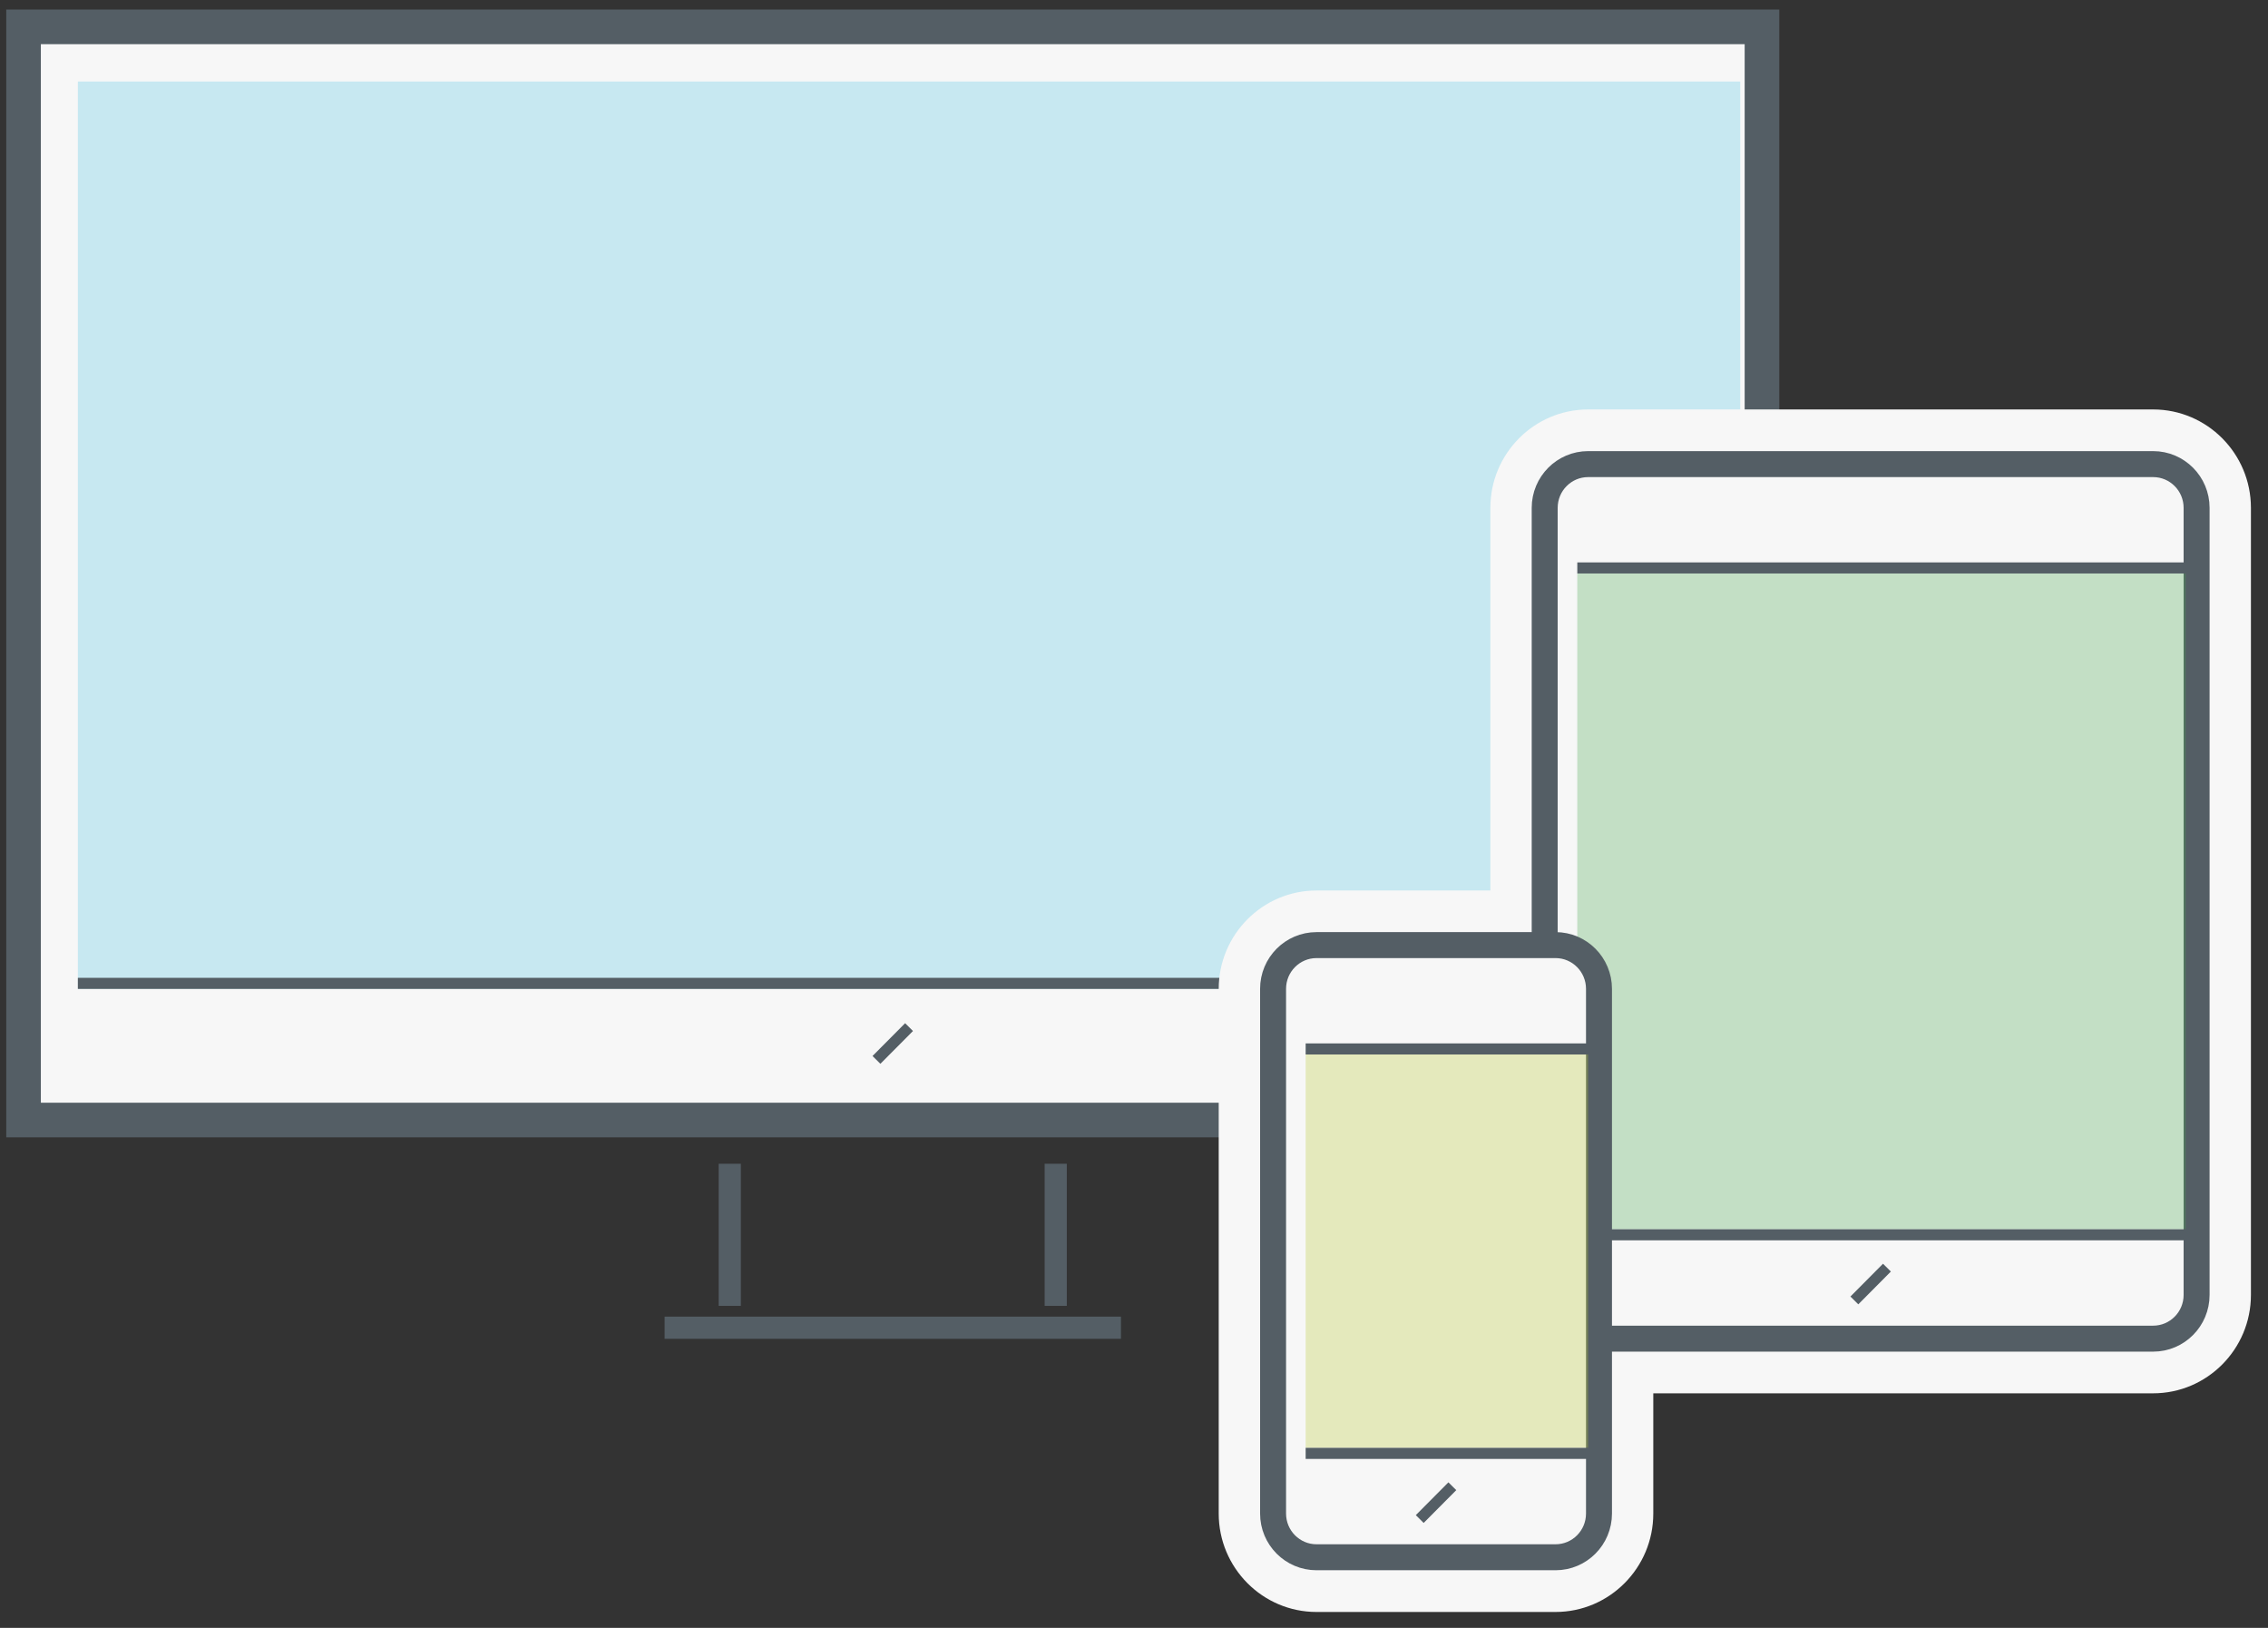 <?xml version="1.0" encoding="UTF-8" standalone="no"?>
<svg width="131px" height="94px" viewBox="0 0 131 94" version="1.1" xmlns="http://www.w3.org/2000/svg" xmlns:xlink="http://www.w3.org/1999/xlink">
    <rect x="0" y="0" width="131" height="94" fill="#333333" stroke="none"/>
    <!-- Generator: Sketch 3.6.1 (26313) - http://www.bohemiancoding.com/sketch -->
    <title>1</title>
    <desc>Created with Sketch.</desc>
    <defs></defs>
    <g id="官網" stroke="none" stroke-width="1" fill="none" fill-rule="evenodd">
        <g id="首頁" transform="translate(-174, -852)">
            <g id="服務項目" transform="translate(0, 600)">
                <g id="1" transform="translate(160, 219)">
                    <rect id="Rectangle-11" stroke="#FFFFFF" fill="#FFFFFF" opacity="0" x="0" y="0" width="160" height="160"></rect>
                    <g transform="translate(15.36, 33.92)" id="Page-1">
                        <g>
                            <g>
                                <g id="1" transform="translate(0, 0)">
                                    <g id="Group">
                                        <g id="Page-1">
                                            <g id="Group" transform="translate(0, 0)">
                                                <g id="computer" transform="translate(0, 0)">
                                                    <path d="M100.412,63.754 L0,63.754 L0,0.631 L100.412,0.631 L100.412,63.754 L100.412,63.754 L100.412,63.754 Z" id="Fill-1" fill="#F7F7F7"></path>
                                                    <path d="M0,63.754 L0,0.631 L100.412,0.631 L100.412,63.754 L0,63.754 Z" id="Stroke-2" stroke="#545E65" stroke-width="2"></path>
                                                    <path d="M51.147,58.388 L49.264,60.282" id="Stroke-4" stroke="#545E65" stroke-width="0.64"></path>
                                                    <path d="M40.792,74.484 L40.792,66.279" id="Stroke-5" stroke="#545E65" stroke-width="1.28"></path>
                                                    <path d="M59.619,66.279 L59.619,74.484" id="Stroke-6" stroke="#545E65" stroke-width="1.28"></path>
                                                    <path d="M63.386,75.747 L37.027,75.747" id="Stroke-7" stroke="#545E65" stroke-width="1.28"></path>
                                                    <path d="M99.156,3.787 L3.138,3.787 L3.138,56.178 L99.156,56.178 L99.156,3.787 L99.156,3.787 L99.156,3.787 Z" id="Fill-8" fill="#59C6E5" opacity="0.3"></path>
                                                    <path d="M99.157,55.863 L3.138,55.863" id="Stroke-9" stroke="#545E65" stroke-width="0.64"></path>
                                                </g>
                                                <g id="Group-14" transform="translate(84.722, 22.093)" fill="#F7F7F7">
                                                    <path d="M5.65,57.441 C2.535,57.441 0.002,54.892 0.002,51.76 L0.002,6.311 C0.002,3.179 2.535,0.63 5.65,0.63 L38.284,0.63 C41.398,0.63 43.932,3.179 43.932,6.311 L43.932,51.76 C43.932,54.892 41.398,57.441 38.284,57.441 L5.65,57.441 L5.65,57.441 L5.65,57.441 Z" id="Fill-12"></path>
                                                </g>
                                                <path d="M74.681,92.16 C71.567,92.16 69.033,89.611 69.033,86.479 L69.033,56.181 C69.033,53.049 71.567,50.5 74.681,50.5 L88.486,50.5 C91.601,50.5 94.134,53.049 94.134,56.181 L94.134,86.479 C94.134,89.611 91.601,92.16 88.486,92.16 L74.681,92.16 L74.681,92.16 L74.681,92.16 Z" id="Fill-15" fill="#F7F7F7"></path>
                                                <path d="M90.372,76.378 C88.986,76.378 87.862,75.247 87.862,73.853 L87.862,28.404 C87.862,27.01 88.986,25.879 90.372,25.879 L123.006,25.879 C124.392,25.879 125.516,27.01 125.516,28.404 L125.516,73.853 C125.516,75.247 124.392,76.378 123.006,76.378 L90.372,76.378 Z" id="Stroke-17" stroke="#545E65" stroke-width="1.5"></path>
                                                <path d="M89.743,32.192 L124.887,32.192 L124.887,70.064 L89.743,70.064 L89.743,32.192 L89.743,32.192 L89.743,32.192 Z" id="Fill-19" fill="#4CA950" opacity="0.3"></path>
                                                <path d="M124.889,70.38 L89.745,70.38" id="Stroke-21" stroke="#545E65" stroke-width="0.64"></path>
                                                <path d="M124.889,31.875 L89.745,31.875" id="Stroke-22" stroke="#545E65" stroke-width="0.64"></path>
                                                <path d="M105.748,74.171 L107.63,72.277" id="Stroke-23" stroke="#545E65" stroke-width="0.64"></path>
                                                <path d="M88.488,89.001 L74.683,89.001 C73.297,89.001 72.173,87.871 72.173,86.476 L72.173,56.178 C72.173,54.784 73.297,53.653 74.683,53.653 L88.488,53.653 C89.874,53.653 90.998,54.784 90.998,56.178 L90.998,86.476 C90.998,87.871 89.874,89.001 88.488,89.001" id="Fill-25" fill="#F7F7F7"></path>
                                                <path d="M88.488,89.001 L74.683,89.001 C73.297,89.001 72.173,87.871 72.173,86.476 L72.173,56.178 C72.173,54.784 73.297,53.653 74.683,53.653 L88.488,53.653 C89.874,53.653 90.998,54.784 90.998,56.178 L90.998,86.476 C90.998,87.871 89.874,89.001 88.488,89.001 L88.488,89.001 L88.488,89.001 L88.488,89.001 Z" id="Stroke-26" stroke="#545E65" stroke-width="1.5"></path>
                                                <path d="M90.37,59.966 L90.37,82.688 L74.055,82.688 L74.055,59.966 L90.37,59.966 Z" id="Fill-27" fill="#B9C935" opacity="0.3"></path>
                                                <path d="M90.37,83.003 L74.055,83.003" id="Stroke-28" stroke="#545E65" stroke-width="0.64"></path>
                                                <path d="M90.37,59.649 L74.055,59.649" id="Stroke-29" stroke="#545E65" stroke-width="0.64"></path>
                                                <path d="M80.644,86.794 L82.527,84.9" id="Stroke-30" stroke="#545E65" stroke-width="0.64"></path>
                                            </g>
                                        </g>
                                    </g>
                                </g>
                            </g>
                        </g>
                    </g>
                </g>
            </g>
        </g>
    </g>
</svg>